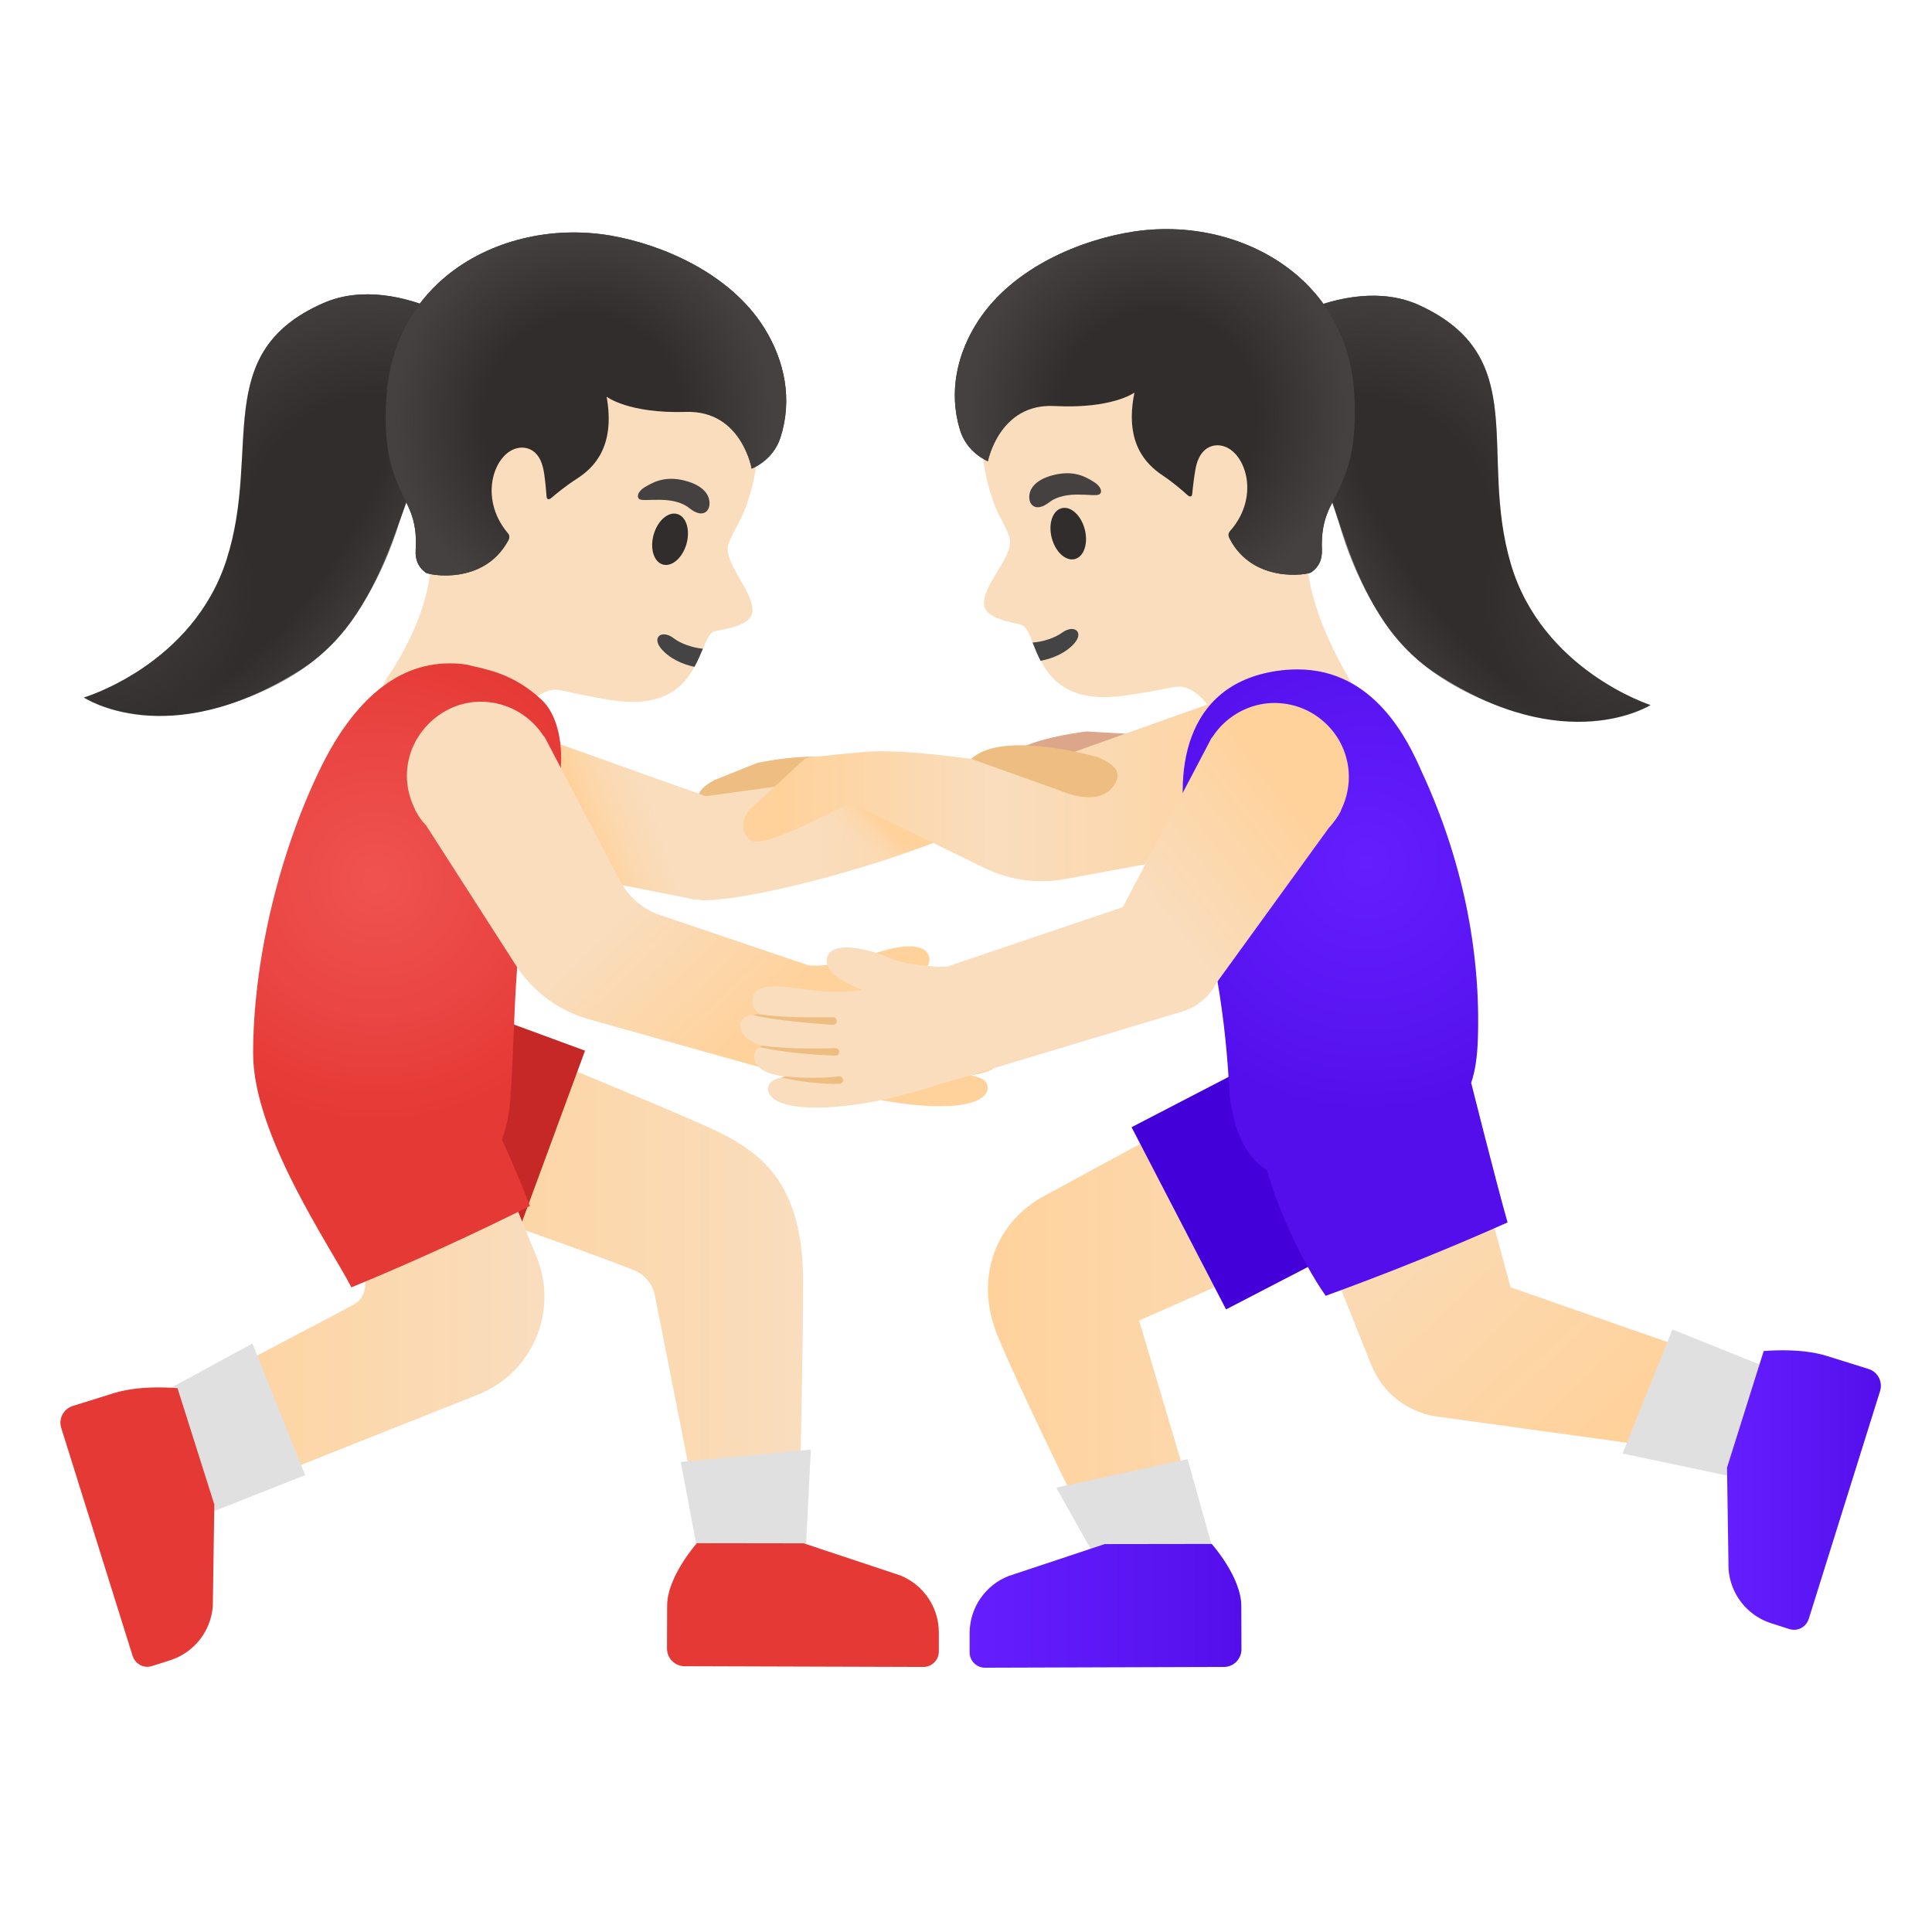 <?xml version="1.0" encoding="utf-8"?>
<!-- Generator: Adobe Illustrator 24.0.3, SVG Export Plug-In . SVG Version: 6.00 Build 0)  -->
<svg version="1.1" id="Layer_1" xmlns="http://www.w3.org/2000/svg" x="0px"
     y="0px"
     viewBox="0 0 128 128" style="enable-background:new 0 0 128 128;" xml:space="preserve">
<linearGradient id="leg_3_" gradientUnits="userSpaceOnUse" x1="25.87" y1="43.359" x2="53.21" y2="43.359"
                gradientTransform="matrix(1 0 0 -1 0 128)">
	<stop offset="0" style="stop-color:#FFD29C"/>
    <stop offset="1" style="stop-color:#F9DDBD"/>
</linearGradient>
    <path id="leg_2_" style="fill:url(#leg_3_);" d="M47.57,74.98c-2.33-1.16-19.01-7.95-19.01-7.95l-2.69,11.38
	c0,0,11.93,4.07,16.12,5.74c0.72,0.29,1.25,0.92,1.4,1.68l3.24,16.41l6.28,0.01c0,0,0.3-12.28,0.3-17.28
	C53.21,78.47,50.52,76.44,47.57,74.98z"/>
    <path id="pants" style="fill:#C62828;" d="M29.54,66.22c-0.85-0.31-1.71-0.45-2.56-0.45c-3.01,0-5.84,1.85-6.94,4.84
	c-1.41,3.83,0.55,8.08,4.39,9.49l9.22,3.39l5.11-13.88L29.54,66.22z"/>
    <linearGradient id="arm_5_" gradientUnits="userSpaceOnUse" x1="10.42" y1="42.584" x2="36.071" y2="42.584"
                    gradientTransform="matrix(1 0 0 -1 0 128)">
	<stop offset="0" style="stop-color:#FFD29C"/>
        <stop offset="1" style="stop-color:#F9DDBD"/>
</linearGradient>
    <path id="arm_4_" style="fill:url(#arm_5_);" d="M35.55,83.27l-4.92-12.05l-10.87,4.37l4.22,8.73c0.45,0.75,0.19,1.71-0.57,2.13
	L10.42,93.3l3.09,6.31l18.15-7.21C35.27,90.97,37.02,86.87,35.55,83.27z"/>
    <path id="darkTone" style="fill:#DBA689;" d="M75.06,48.64l-3.08-0.18c-0.78,0.1-4.72,0.64-5.49,1.98
	c-0.19,0.32-0.21,0.68-0.09,0.93c0.18,0.81,0.84,1.37,1.56,1.37c0.1,0,0.19-0.01,0.29-0.03c0,0,0,0,0.01,0l6.94-1.6
	c1.17-0.41,1.39-1.12,1.41-1.21c0.02-0.06,0.02-0.13,0.01-0.19C76.53,48.97,75.69,48.78,75.06,48.64z"/>
    <g id="face">
	<path id="head_3_" style="fill:#F9DDBD;" d="M48.29,35.97c-0.51,1.21,1.61,3.08,1.56,4.53c-0.05,1.1-2.4,1.22-2.62,1.37
		c-0.26,0.18-0.45,0.59-0.66,1.11c-0.16,0.37-0.33,0.78-0.56,1.2c-0.76,1.4-2.16,2.79-5.73,2.17c-2.35-0.4-2.55-0.53-3.29-0.64
		c-1.47-0.22-2.7,1.98-2.7,1.98s-2.87,5.18-6.52,2.96c-4.18-2.53-2.12-5.76-2.12-5.76s3.84-5.24,2.7-9.75
		c-1.09-4.31-0.71-11.27,1.48-13.41c3.43-3.33,9.71-5.01,14.09-3.12c4.91,2.13,6.74,6.51,6.3,11.36c-0.16,1.75-0.64,3.43-1.22,4.56
		C48.93,34.67,48.38,35.64,48.29,35.97z"/>
        <path id="mouth_3_" style="fill:#444444;" d="M46.57,42.98c-0.16,0.37-0.33,0.78-0.56,1.2c-0.81-0.17-1.67-0.56-2.22-1.22
		c-0.62-0.76,0.07-1.27,0.85-0.67C45.08,42.63,45.88,42.92,46.57,42.98z"/>

        <ellipse id="eye_1_" transform="matrix(0.273 -0.962 0.962 0.273 -2.1 68.686)" style="fill:#312D2D;"
                 cx="44.4" cy="35.73" rx="1.74" ry="1.13"/>
        <path id="eyebrow_1_" style="fill:#454140;" d="M42.38,33.08c-0.24-0.14-0.11-0.55,0.35-0.81c0.46-0.27,1.2-0.72,2.41-0.48
		c1.29,0.27,1.77,0.85,1.85,1.36c0.12,0.69-0.4,1.25-1.3,0.53C44.59,32.78,42.72,33.27,42.38,33.08z"/>
        <g id="hairGroup_7_">
		<path id="hair_8_" style="fill:#312D2D;" d="M15.02,37.05c2.32-7.3-1.1-13.69,6.42-16.98c4.97-2.16,11.65,2.35,12.41,4.28
			c1.47,3.73-3.63,4.45-5.09,5.4c-2.16,1.41-2.5,10.65-8.94,14.69c-8.72,5.47-14.26,1.77-14.26,1.77S12.79,44.07,15.02,37.05z"/>
            <g id="hairHighlights_7_">
			
				<radialGradient id="SVGID_1_" cx="-36.553" cy="-76.907" r="18.254"
                                gradientTransform="matrix(-0.83 -0.434 0.433 -0.818 28.361 -43.64)"
                                gradientUnits="userSpaceOnUse">
				<stop offset="0.526" style="stop-color:#454140;stop-opacity:0"/>
                    <stop offset="1" style="stop-color:#454140"/>
			</radialGradient>
                <path style="fill:url(#SVGID_1_);" d="M15.77,33.52c0.73-5.79-0.61-10.7,5.67-13.44c4.97-2.17,11.65,2.35,12.41,4.28
				c1.47,3.73-3.63,4.45-5.09,5.4C26.6,31.17,15.77,33.52,15.77,33.52z"/>

                <radialGradient id="SVGID_2_" cx="-19.84" cy="-91.163" r="19.521"
                                gradientTransform="matrix(0.807 0.473 -0.501 0.802 -22.487 121.979)"
                                gradientUnits="userSpaceOnUse">
				<stop offset="0" style="stop-color:#454140"/>
                    <stop offset="0.526" style="stop-color:#454140;stop-opacity:0"/>
			</radialGradient>
                <path style="fill:url(#SVGID_2_);" d="M15.02,37.05c0.58-1.82,0.82-3.75,0.95-5.69c0.11-1.73,0.11-3.24,1.83-4.16
				c2.71-1.46,6.84-0.88,9.56,1.34c0.82,0.67,1.25,1.3,0.83,2.04c-0.3,0.53-0.63,1-0.86,1.59c-0.51,1.33-0.94,2.7-1.46,4.03
				c-1.24,3.19-2.96,6.33-6.05,8.26c-8.72,5.47-14.26,1.77-14.26,1.77S12.79,44.07,15.02,37.05z"/>

                <radialGradient id="SVGID_3_" cx="-28.263" cy="-78.867" r="11.152"
                                gradientTransform="matrix(0.806 0.475 -1.304 2.068 -62.353 210.174)"
                                gradientUnits="userSpaceOnUse">
				<stop offset="0.526" style="stop-color:#454140;stop-opacity:0"/>
                    <stop offset="1" style="stop-color:#454140"/>
			</radialGradient>
                <path style="fill:url(#SVGID_3_);" d="M11.51,47.41c0,0,8.03-0.59,12.01-6.59c1.59-2.4,2.46-4.62,2.92-6.16
				c0.4-1.34,2.49-6.53,4.32-7.45C30.76,27.21,17.6,33.45,11.51,47.41z"/>
		</g>
	</g>
        <g id="hairGroup_6_">
		<path id="hair_7_" style="fill:#312D2D;" d="M29.57,18.29c2.87-2.36,6.94-3.36,10.9-2.68c3.44,0.6,7.92,2.52,10.17,6.13
			c1.35,2.17,1.88,4.74,1.06,7.27c-0.5,1.52-1.9,2.04-1.9,2.04s-0.67-3.87-4.33-3.76c-3.85,0.12-5.28-1.01-5.28-1.01
			c0.59,3.3-0.83,4.71-1.99,5.45c-0.66,0.42-1.3,0.94-1.66,1.25c-0.19,0.16-0.31,0.12-0.33-0.1c-0.04-0.52-0.12-1.46-0.24-1.92
			c-0.38-1.54-1.57-1.29-1.58-1.29c-1.59,0.21-2.77,3.25-0.75,5.65c0.05,0.06,0.19,0.21,0.03,0.5c-1.63,2.99-5.29,2.28-5.48,2.11
			c0,0-0.01-0.01-0.01-0.01c-0.02-0.01-0.03-0.03-0.05-0.04c-0.43-0.34-0.63-0.83-0.59-1.43c0.14-2.2-0.62-3.01-1.06-4.08
			c-0.52-1.23-1.1-2.63-0.88-6.08C25.81,23.02,27.18,20.26,29.57,18.29z"/>

            <radialGradient id="hairHighlights_1_" cx="62.659" cy="67.974" r="15.91"
                            gradientTransform="matrix(-0.765 -0.173 0.168 -0.798 75.157 92.842)"
                            gradientUnits="userSpaceOnUse">
			<stop offset="0.526" style="stop-color:#454140;stop-opacity:0"/>
                <stop offset="1" style="stop-color:#454140"/>
		</radialGradient>
            <path id="hairHighlights_6_" style="fill:url(#hairHighlights_1_);" d="M29.57,18.29c2.87-2.36,6.94-3.36,10.9-2.68
			c3.44,0.6,7.92,2.52,10.17,6.13c1.35,2.17,1.88,4.74,1.06,7.27c-0.5,1.52-1.9,2.04-1.9,2.04s-0.67-3.87-4.33-3.76
			c-3.85,0.12-5.28-1.01-5.28-1.01c0.59,3.3-0.83,4.71-1.99,5.45c-0.66,0.42-1.3,0.94-1.66,1.25c-0.19,0.16-0.31,0.12-0.33-0.1
			c-0.04-0.52-0.12-1.46-0.24-1.92c-0.38-1.54-1.57-1.29-1.58-1.29c-1.59,0.21-2.77,3.25-0.75,5.65c0.05,0.06,0.19,0.21,0.03,0.5
			c-1.63,2.99-5.29,2.28-5.48,2.11c0,0-0.01-0.01-0.01-0.01c-0.02-0.01-0.03-0.03-0.05-0.04c-0.43-0.34-0.63-0.83-0.59-1.43
			c0.14-2.2-0.62-3.01-1.06-4.08c-0.52-1.23-1.1-2.63-0.88-6.08C25.81,23.02,27.18,20.26,29.57,18.29z"/>
	</g>
</g>
    <g id="face_3_">
	<path id="head_4_" style="fill:#F9DDBD;" d="M66.85,35.52c0.48,1.22-1.68,3.04-1.66,4.49c0.03,1.1,2.37,1.27,2.59,1.43
		c0.26,0.19,0.44,0.6,0.64,1.12c0.15,0.37,0.31,0.79,0.53,1.21c0.73,1.42,2.1,2.84,5.68,2.3c2.36-0.35,2.56-0.47,3.3-0.57
		c1.47-0.19,2.65,2.04,2.65,2.04s2.75,5.24,6.45,3.1c4.24-2.44,3.29-4.16,3.29-4.16s-4.77-6.87-3.53-11.35
		c1.18-4.28,0.96-11.26-1.18-13.44c-3.36-3.41-9.6-5.22-14.02-3.43c-4.96,2.02-6.88,6.36-6.55,11.22c0.12,1.75,0.56,3.44,1.12,4.59
		C66.24,34.21,66.76,35.19,66.85,35.52z"/>
        <path id="mouth_4_" style="fill:#444444;" d="M68.41,42.57c0.15,0.37,0.31,0.79,0.53,1.21c0.81-0.15,1.68-0.52,2.25-1.17
		c0.64-0.75-0.04-1.27-0.83-0.69C69.91,42.25,69.1,42.53,68.41,42.57z"/>

        <ellipse id="eye_3_" transform="matrix(0.968 -0.252 0.252 0.968 -6.625 18.945)" style="fill:#312D2D;"
                 cx="70.75" cy="35.37" rx="1.13" ry="1.74"/>
        <path id="eyebrow_3_" style="fill:#454140;" d="M72.82,32.76c0.25-0.14,0.12-0.54-0.33-0.82s-1.18-0.75-2.4-0.53
		c-1.29,0.24-1.79,0.81-1.88,1.32c-0.13,0.68,0.38,1.26,1.29,0.56C70.62,32.41,72.48,32.95,72.82,32.76z"/>
        <g id="hairGroup_5_">
		<path id="hair_5_" style="fill:#312D2D;" d="M100.09,37.34c-2.15-7.35,1.41-13.67-6.04-17.11c-4.92-2.27-11.7,2.09-12.5,4
			c-1.55,3.69,3.53,4.53,4.97,5.51c2.13,1.45,2.26,10.7,8.61,14.88c8.6,5.66,14.22,2.09,14.22,2.09S102.16,44.41,100.09,37.34z"/>
            <g id="hairHighlights_5_">
			
				<radialGradient id="SVGID_4_" cx="-49.412" cy="-70.531" r="18.254"
                                gradientTransform="matrix(0.839 -0.416 -0.415 -0.828 101.967 -43.7)"
                                gradientUnits="userSpaceOnUse">
				<stop offset="0.526" style="stop-color:#454140;stop-opacity:0"/>
                    <stop offset="1" style="stop-color:#454140"/>
			</radialGradient>
                <path style="fill:url(#SVGID_4_);" d="M99.42,33.79c-0.6-5.81,0.85-10.69-5.37-13.56c-4.92-2.27-11.7,2.09-12.5,4.01
				c-1.55,3.69,3.53,4.53,4.97,5.51C88.64,31.2,99.42,33.79,99.42,33.79z"/>

                <radialGradient id="SVGID_5_" cx="-32.699" cy="-84.786" r="19.521"
                                gradientTransform="matrix(-0.818 0.455 0.483 0.813 122.108 123.747)"
                                gradientUnits="userSpaceOnUse">
				<stop offset="0" style="stop-color:#454140"/>
                    <stop offset="0.526" style="stop-color:#454140;stop-opacity:0"/>
			</radialGradient>
                <path style="fill:url(#SVGID_5_);" d="M100.09,37.34c-0.54-1.83-0.74-3.76-0.82-5.71c-0.07-1.73-0.04-3.24-1.74-4.2
				c-2.67-1.52-6.81-1.03-9.59,1.13c-0.84,0.65-1.28,1.27-0.88,2.02c0.29,0.54,0.61,1.01,0.83,1.61c0.48,1.34,0.88,2.72,1.37,4.06
				c1.17,3.21,2.82,6.39,5.86,8.39c8.6,5.66,14.22,2.09,14.22,2.09S102.16,44.41,100.09,37.34z"/>

                <radialGradient id="SVGID_6_" cx="-41.123" cy="-72.49" r="11.152"
                                gradientTransform="matrix(-0.816 0.457 1.258 2.097 155.092 204.655)"
                                gradientUnits="userSpaceOnUse">
				<stop offset="0.526" style="stop-color:#454140;stop-opacity:0"/>
                    <stop offset="1" style="stop-color:#454140"/>
			</radialGradient>
                <path style="fill:url(#SVGID_6_);" d="M103.37,47.77c0,0-8.02-0.77-11.86-6.86c-1.54-2.43-2.36-4.67-2.79-6.22
				c-0.38-1.35-2.35-6.59-4.16-7.55C84.57,27.15,97.59,33.69,103.37,47.77z"/>
		</g>
	</g>
        <g id="hairGroup_4_">
		<path id="hair_4_" style="fill:#312D2D;" d="M85.96,18.26c-2.82-2.43-6.87-3.52-10.84-2.92c-3.45,0.52-7.97,2.35-10.3,5.9
			c-1.4,2.14-1.99,4.7-1.22,7.24c0.46,1.53,1.85,2.08,1.85,2.08s0.75-3.86,4.41-3.66c3.84,0.2,5.3-0.89,5.3-0.89
			c-0.67,3.29,0.73,4.73,1.87,5.49c0.65,0.43,1.28,0.97,1.63,1.29c0.19,0.17,0.31,0.13,0.33-0.09c0.05-0.52,0.16-1.46,0.28-1.92
			c0.42-1.53,1.6-1.26,1.61-1.26c1.58,0.24,2.7,3.31,0.62,5.66c-0.05,0.06-0.19,0.21-0.04,0.5c1.56,3.02,5.24,2.4,5.43,2.23
			c0,0,0.01-0.01,0.01-0.01c0.02-0.01,0.03-0.03,0.05-0.04c0.44-0.33,0.65-0.81,0.63-1.42c-0.09-2.2,0.68-3,1.15-4.06
			c0.54-1.22,1.16-2.61,1.01-6.06C89.61,23.07,88.3,20.28,85.96,18.26z"/>

            <radialGradient id="hairHighlights_2_" cx="46.701" cy="71.456" r="15.91"
                            gradientTransform="matrix(0.769 -0.156 -0.15 -0.802 51.526 92.083)"
                            gradientUnits="userSpaceOnUse">
			<stop offset="0.526" style="stop-color:#454140;stop-opacity:0"/>
                <stop offset="1" style="stop-color:#454140"/>
		</radialGradient>
            <path id="hairHighlights_4_" style="fill:url(#hairHighlights_2_);" d="M85.96,18.26c-2.82-2.43-6.87-3.52-10.84-2.92
			c-3.45,0.52-7.97,2.35-10.3,5.9c-1.4,2.14-1.99,4.7-1.22,7.24c0.46,1.53,1.85,2.08,1.85,2.08s0.75-3.86,4.41-3.66
			c3.84,0.2,5.3-0.89,5.3-0.89c-0.67,3.29,0.73,4.73,1.87,5.49c0.65,0.43,1.28,0.97,1.63,1.29c0.19,0.17,0.31,0.13,0.33-0.09
			c0.05-0.52,0.16-1.46,0.28-1.92c0.42-1.53,1.6-1.26,1.61-1.26c1.58,0.24,2.7,3.31,0.62,5.66c-0.05,0.06-0.19,0.21-0.04,0.5
			c1.56,3.02,5.24,2.4,5.43,2.23c0,0,0.01-0.01,0.01-0.01c0.02-0.01,0.03-0.03,0.05-0.04c0.44-0.33,0.65-0.81,0.63-1.42
			c-0.09-2.2,0.68-3,1.15-4.06c0.54-1.22,1.16-2.61,1.01-6.06C89.61,23.07,88.3,20.28,85.96,18.26z"/>
	</g>
</g>
    <path id="tone_4_" style="fill:#EDBD82;" d="M56.45,51.65c0.03-0.38-0.1-0.71-0.37-0.96c-1.15-1.04-5.06-0.33-5.92-0.14l-2.85,1.14
	c-0.4,0.23-1.25,0.71-1.08,1.49c0.01,0.06,0.04,0.12,0.07,0.17c0.04,0.07,0.48,0.68,1.76,0.71l7.04-0.64c0.01,0,0.01,0,0.01,0
	C55.96,53.3,56.55,52.49,56.45,51.65z"/>
    <linearGradient id="arm_6_" gradientUnits="userSpaceOnUse" x1="31.51" y1="74.029" x2="68.715" y2="74.029"
                    gradientTransform="matrix(1 0 0 -1 0 128)">
	<stop offset="0.599" style="stop-color:#F9DDBD"/>
        <stop offset="1" style="stop-color:#FFD29C"/>
</linearGradient>
    <path id="arm_3_" style="fill:url(#arm_6_);" d="M68.63,52.09c-0.31,0.84-2.39,1.99-5.2,3.14c-0.15,0.06-0.3,0.12-0.45,0.18
	c-0.81,0.32-1.68,0.65-2.57,0.96c-0.31,0.11-0.63,0.22-0.94,0.33c-4.78,1.6-10.16,2.91-12.87,2.95h-0.01
	c-0.08,0-0.16-0.03-0.23-0.05c-0.16,0-0.31,0-0.47-0.02c-0.15-0.02-0.29-0.07-0.44-0.11v0.01l-0.39-0.08l-6.2-1.24l-7.35-1.47
	l2.65-8.21l0.06-0.19l8.27,2.94l4.28,1.52c2.14-0.29,12.86-1.76,14.54-2.13c0.77-0.16,2.31-0.36,3.78-0.36
	C67.19,50.26,69.15,50.66,68.63,52.09z"/>
    <linearGradient id="shadow_2_" gradientUnits="userSpaceOnUse" x1="56.52" y1="71.474" x2="58.474" y2="73.427"
                    gradientTransform="matrix(1 0 0 -1 0 128)">
	<stop offset="0" style="stop-color:#F9DDBD;stop-opacity:0"/>
        <stop offset="1" style="stop-color:#FFD29C"/>
</linearGradient>
    <path id="shadow_1_" style="fill:url(#shadow_2_);" d="M62.98,55.41c-0.81,0.32-4.9,1.73-5.22,1.84c-1.84-0.94-4.03-3.28-4.03-3.28
	l3.5-2.13L62.98,55.41z"/>
    <linearGradient id="shadow_3_" gradientUnits="userSpaceOnUse" x1="43.908" y1="75.769" x2="38.745" y2="73.815"
                    gradientTransform="matrix(1 0 0 -1 0 128)">
	<stop offset="0" style="stop-color:#F9DDBD;stop-opacity:0"/>
        <stop offset="1" style="stop-color:#FFD29C"/>
</linearGradient>
    <polygon id="shadow" style="fill:url(#shadow_3_);"
             points="45.06,59.4 38.86,58.16 34.16,48.48 34.22,48.29 42.49,51.23 "/>
    <linearGradient id="arm_7_" gradientUnits="userSpaceOnUse" x1="86.588" y1="75.68" x2="51.965" y2="75.68"
                    gradientTransform="matrix(1 0 0 -1 0 128)">
	<stop offset="0" style="stop-color:#FFD29C"/>
        <stop offset="0.599" style="stop-color:#F9DDBD"/>
        <stop offset="1" style="stop-color:#FFD29C"/>
</linearGradient>
    <path id="arm_2_" style="fill:url(#arm_7_);" d="M85.62,47.82c-1.23-1.32-3.06-1.85-4.81-1.41c-0.05,0-0.1,0.01-0.15,0.03
	l-0.07,0.03c-0.06,0.01-0.12,0.04-0.24,0.08l-12.1,4.3c-1.85-0.3-7.42-1.17-10.33-1.07c-1.09,0.04-4.26,0.4-4.39,0.42
	c-0.1,0.01-0.2,0.06-0.28,0.13l-3.38,3.13c-0.66,0.54-0.82,1.39-0.39,1.98c0.28,0.39,0.67,0.92,6.14-1.89
	c0.46-0.23,1.01-0.24,1.48-0.01l8.13,3.97c1.18,0.58,2.45,0.87,3.73,0.87c0.51,0,1.03-0.04,1.55-0.13l11.85-2.19
	c0.45-0.03,0.88-0.12,1.26-0.25c0.06-0.01,0.12-0.04,0.17-0.07c1.13-0.44,2.02-1.23,2.58-2.3C87.33,51.62,87.02,49.31,85.62,47.82z"
    />
    <path id="tone_3_" style="fill:#EDBD82;" d="M72.71,50.16c0,0-6.31-1.84-8.36,0.12l5.92,2.11c0,0,2.84,1.32,3.71-0.68
	C74.35,50.87,73.21,50.37,72.71,50.16z"/>
    <linearGradient id="leg_4_" gradientUnits="userSpaceOnUse" x1="65.453" y1="42.114" x2="94.17" y2="42.114"
                    gradientTransform="matrix(1 0 0 -1 0 128)">
	<stop offset="0" style="stop-color:#FFD29C"/>
        <stop offset="1" style="stop-color:#F9DDBD"/>
</linearGradient>
    <path id="leg_1_" style="fill:url(#leg_4_);" d="M94.17,79.23l-4.7-11.01L69.19,79.23c-3.12,1.67-4.71,5.33-3.1,9.26
	c1.73,4.23,7.14,15.06,7.14,15.06l6.64-1.26l-4.4-14.8L94.17,79.23z"/>
    <path id="pants_1_" style="fill:#4300D9;" d="M93.38,72.79c-1.21-2.33-3.58-3.67-6.04-3.67c-1.05,0-2.12,0.25-3.13,0.77l-9.24,4.79
	l6.26,12.07l9.24-4.79C93.8,80.23,95.11,76.13,93.38,72.79z"/>
    <linearGradient id="leg_5_" gradientUnits="userSpaceOnUse" x1="107.702" y1="34.391" x2="89.632" y2="53.368"
                    gradientTransform="matrix(1 0 0 -1 0 128)">
	<stop offset="0" style="stop-color:#FFD29C"/>
        <stop offset="1" style="stop-color:#F9DDBD"/>
</linearGradient>
    <path id="leg" style="fill:url(#leg_5_);" d="M100.08,85.29l-5.61-20.68L82.29,69l8.53,21.36l0.05,0.1
	c0.26,0.64,0.64,1.25,1.15,1.78c0.67,0.69,1.48,1.15,2.34,1.42l-0.01,0.02l0.21,0.04c0.26,0.07,0.53,0.12,0.8,0.15l20.35,2.81
	l2.15-5.19L100.08,85.29z"/>
    <radialGradient id="shirt_2_" cx="90.529" cy="70.823" r="16.528" gradientTransform="matrix(1 0 0 -1 0 128)"
                    gradientUnits="userSpaceOnUse">
	<stop offset="0" style="stop-color:#651FFF"/>
        <stop offset="0.705" style="stop-color:#5914F2"/>
        <stop offset="1" style="stop-color:#530EEB"/>
</radialGradient>
    <path id="shirt" style="fill:url(#shirt_2_);" d="M97.47,71.74c0.28-0.83,0.4-1.76,0.44-2.83c0.21-5.88-1.03-11.99-3.72-17.79
	c-0.89-2.03-3.12-6.77-8.22-6.77c-0.25,0-0.51,0.01-0.77,0.03c-6.58,0.59-7.5,6.44-6.5,11.14c1.43,6.7,2.4,10.31,2.74,16.6
	c0.12,2.13,0.88,4.46,2.49,5.38c0.69,2.49,2.26,6,3.9,8.35c4.07-1.48,8.1-3.1,12.05-4.86C99.06,78.09,97.47,71.74,97.47,71.74z"/>
    <radialGradient id="shirt_3_" cx="24.923" cy="69.755" r="16.3" gradientTransform="matrix(1 0 0 -1 0 128)"
                    gradientUnits="userSpaceOnUse">
	<stop offset="0" style="stop-color:#EF5350"/>
        <stop offset="0.545" style="stop-color:#EA4643"/>
        <stop offset="0.987" style="stop-color:#E53935"/>
</radialGradient>
    <path id="shirt_1_" style="fill:url(#shirt_3_);" d="M36.05,55.11c1.91-4.41,1.07-7.58-0.14-8.72c-2.02-1.91-3.98-2.07-4.96-2.35
	c-0.41-0.07-0.79-0.09-1.16-0.09c-3.74,0-6.6,2.83-8.67,7.18c-2.76,5.77-4.35,12.79-4.35,18.67c0,5.42,5.19,12.9,6.51,15.49
	c4-1.65,7.95-3.45,11.83-5.39c-0.41-1.08-1.09-2.74-1.86-4.41c0.3-0.76,0.48-1.65,0.55-2.57C34.24,67.44,33.83,61.04,36.05,55.11z"
    />
    <linearGradient id="arm_8_" gradientUnits="userSpaceOnUse" x1="31.689" y1="82.782" x2="51.689" y2="61.573"
                    gradientTransform="matrix(1 0 0 -1 0 128)">
	<stop offset="0.599" style="stop-color:#F9DDBD"/>
        <stop offset="1" style="stop-color:#FFD29C"/>
</linearGradient>
    <path id="arm_1_" style="fill:url(#arm_8_);" d="M67.14,67.44c-0.21-0.22-0.56-0.31-1.14-0.32c0.16-0.11,0.28-0.25,0.37-0.4
	c0.15-0.25,0.18-0.53,0.08-0.82c-0.28-0.85-1.73-0.67-3.55-0.43c-0.72,0.09-1.45,0.19-1.86,0.15c-0.32,0.02-1.1,0.02-1.79-0.12
	c0.03-0.01,0.07-0.03,0.1-0.04c0.77-0.34,1.65-0.73,2.02-1.3c0.38-0.56,0.14-0.95,0.02-1.09c-0.63-0.74-2.77-0.24-4.07,0.36
	c-0.74,0.33-2.71,0.58-3.43,0.54c-0.07-0.01-0.15,0-0.28,0l-9.86-3.34c-1.16-0.39-2.11-1.2-2.68-2.29l-4.86-9.27
	c-0.03-0.06-0.06-0.12-0.07-0.13l-0.05-0.09c-0.02-0.04-0.05-0.08-0.09-0.11c-0.98-1.5-2.69-2.36-4.49-2.24
	c-2.03,0.14-3.83,1.63-4.38,3.62c-0.32,1.17-0.19,2.38,0.36,3.49c0.01,0.03,0.02,0.07,0.04,0.1c0.18,0.35,0.43,0.7,0.71,0.99
	l5.93,9.24c1.12,1.75,2.85,3.03,4.85,3.59l14.58,4.09c0.06,0.02,0.12,0.02,0.18,0c0.67,0.29,1.49,0.51,2.43,0.75l0.58,0.15
	c1.65,0.45,3.74,0.77,5.46,0.77c1.65,0,2.94-0.3,3.17-1.06c0.04-0.14,0.01-0.37-0.07-0.49c-0.15-0.24-0.44-0.38-1.06-0.5
	c1.08-0.13,1.96-0.45,2.06-1.26c0.02-0.19-0.03-0.37-0.16-0.52c-0.09-0.11-0.21-0.19-0.38-0.25c0.78-0.21,1.36-0.57,1.47-1.21
	c0,0,0,0,0,0C67.34,67.78,67.28,67.58,67.14,67.44z"/>
    <linearGradient id="arm_9_" gradientUnits="userSpaceOnUse" x1="61.249" y1="59.218" x2="84.038" y2="76.798"
                    gradientTransform="matrix(1 0 0 -1 0 128)">
	<stop offset="0.599" style="stop-color:#F9DDBD"/>
        <stop offset="1" style="stop-color:#FFD29C"/>
</linearGradient>
    <path id="arm" style="fill:url(#arm_9_);" d="M89.35,51.09c-0.11-1.31-0.72-2.5-1.73-3.35c-1-0.85-2.27-1.25-3.58-1.15
	c-1.5,0.13-2.87,0.95-3.7,2.22c-0.03,0.03-0.06,0.07-0.09,0.11l-0.03,0.06c-0.03,0.05-0.06,0.11-0.13,0.25l-5.7,10.87l-11.67,3.95
	c-0.09-0.01-0.18-0.02-0.25-0.01c-0.72,0.05-2.7-0.2-3.44-0.53c-1.31-0.6-3.44-1.11-4.08-0.37c-0.12,0.15-0.35,0.53,0.02,1.1
	c0.38,0.57,1.26,0.96,2.03,1.3c0.03,0.01,0.06,0.03,0.09,0.04c-0.69,0.14-1.48,0.14-1.87,0.12c-0.32,0.04-1.06-0.05-1.77-0.15
	c-1.83-0.23-3.27-0.42-3.56,0.44c-0.09,0.28-0.06,0.56,0.09,0.81c0.09,0.15,0.21,0.28,0.37,0.4c-0.2,0-0.37,0.01-0.51,0.03
	c-0.29,0.05-0.49,0.13-0.63,0.28s-0.2,0.35-0.16,0.55v0.01c0.11,0.63,0.69,0.99,1.45,1.2c0,0,0.01,0.01,0.02,0.01
	c-0.07,0.03-0.14,0.06-0.2,0.09c-0.08,0.06-0.14,0.11-0.2,0.17c-0.12,0.15-0.18,0.34-0.16,0.52c0.11,0.78,0.9,1.1,1.92,1.24
	c0.05,0.01,0.1,0.01,0.15,0.02c-0.09,0.02-0.18,0.04-0.26,0.06c-0.44,0.11-0.67,0.24-0.8,0.45c-0.08,0.12-0.11,0.35-0.07,0.48
	c0.23,0.77,1.53,1.07,3.18,1.07c1.72,0,3.8-0.32,5.45-0.77l0.58-0.15c0.92-0.24,1.73-0.45,2.4-0.74c0.07,0.01,0.14,0.01,0.21-0.01
	l15.19-4.57c0.09-0.02,0.17-0.04,0.28-0.08l0.36-0.11c0.03-0.01,0.07-0.03,0.1-0.05c0.03-0.01,0.08-0.03,0.09-0.03
	c0.81-0.36,1.49-1.01,1.87-1.77l7.42-10.24c0.33-0.36,0.58-0.71,0.78-1.08c0.02-0.05,0.04-0.09,0.05-0.14
	C89.25,52.83,89.42,51.96,89.35,51.09z"/>
    <path id="tone_2_" style="fill:#EDBD82;" d="M55.44,67.64c0,0.14-0.11,0.25-0.25,0.26c0,0-3.78-0.24-5.35-0.67
	c0.14-0.02,0.31-0.03,0.51-0.03c1.52,0.23,3.41,0.21,4.84,0.2C55.32,67.39,55.44,67.5,55.44,67.64z"/>
    <path id="tone_1_" style="fill:#EDBD82;" d="M50.32,69.37c1.57,0.36,3.43,0.5,5.02,0.57c0,0,0.01,0,0.02,0
	c0.14,0,0.24-0.12,0.24-0.26c-0.01-0.14-0.12-0.24-0.26-0.24c-1.51,0.06-3.29,0.04-4.82-0.16c-0.01,0-0.02-0.01-0.02-0.01
	L50.32,69.37z"/>
    <path id="tone" style="fill:#EDBD82;" d="M55.85,71.53c0.02,0.13-0.08,0.26-0.22,0.28H55.6c-1.16,0.02-2.69-0.15-3.83-0.43
	c0.08-0.02,0.17-0.04,0.26-0.06c1.13,0.11,2.51,0.13,3.53-0.01C55.7,71.29,55.83,71.39,55.85,71.53z"/>
    <polygon id="sock" style="fill:#E0E0E0;" points="45.1,96.86 46.41,103.79 53.33,103.79 53.72,96.04 "/>
    <path id="shoe" style="fill:#E53935;" d="M59.63,104.37l-6.38-2.12l-7.08-0.01c0,0-1.96,2.2-1.97,4.13l-0.01,2.85
	c0,0.64,0.52,1.17,1.16,1.17l15.83,0.05c0.56,0,1.02-0.46,1.02-1.02v-1.29C62.19,106.47,61.17,104.98,59.63,104.37z"/>
    <polygon id="sock_1_" style="fill:#E0E0E0;" points="78.68,96.67 69.98,98.56 73.28,104.44 80.67,103.77 "/>
    <linearGradient id="shoe_4_" gradientUnits="userSpaceOnUse" x1="64.24" y1="21.609" x2="82.25" y2="21.609"
                    gradientTransform="matrix(1 0 0 -1 0 128)">
	<stop offset="0" style="stop-color:#651FFF"/>
        <stop offset="0.705" style="stop-color:#5914F2"/>
        <stop offset="1" style="stop-color:#530EEB"/>
</linearGradient>
    <path id="shoe_1_" style="fill:url(#shoe_4_);" d="M82.24,106.42c0.01-1.93-1.96-4.13-1.96-4.13l-7.09,0.01l-6.38,2.12
	c-1.54,0.61-2.56,2.1-2.57,3.76v1.29c0,0.56,0.45,1.02,1.02,1.02l15.83-0.05c0.64,0,1.16-0.53,1.16-1.17L82.24,106.42z"/>
    <polygon id="sock_2_" style="fill:#E0E0E0;" points="16.72,89.01 9.1,93.16 11.64,101.12 20.22,97.73 "/>
    <path id="shoe_2_" style="fill:#E53935;" d="M11.76,91.97c0,0-0.51-0.05-1.24-0.05c-0.85,0-2,0.07-2.98,0.38l-2.72,0.85
	C4.21,93.34,3.86,94,4.06,94.61l4.73,15.11c0.14,0.43,0.54,0.71,0.97,0.71c0.1,0,0.21-0.02,0.31-0.05l1.22-0.39
	c1.58-0.51,2.69-1.93,2.81-3.59l0.1-6.72L11.76,91.97z"/>
    <polygon id="sock_3_" style="fill:#E0E0E0;" points="110.8,88.08 107.5,96.3 116.74,98.25 118.91,91.34 "/>
    <linearGradient id="shoe_5_" gradientUnits="userSpaceOnUse" x1="114.42" y1="29.279" x2="124.613" y2="29.279"
                    gradientTransform="matrix(1 0 0 -1 0 128)">
	<stop offset="0" style="stop-color:#651FFF"/>
        <stop offset="0.705" style="stop-color:#5914F2"/>
        <stop offset="1" style="stop-color:#530EEB"/>
</linearGradient>
    <path id="shoe_3_" style="fill:url(#shoe_5_);" d="M123.8,90.7l-2.72-0.85c-0.98-0.32-2.13-0.39-2.98-0.39
	c-0.73,0-1.25,0.05-1.25,0.05l-2.43,7.72l0.1,6.72c0.12,1.66,1.23,3.08,2.81,3.59l1.22,0.39c0.1,0.03,0.21,0.05,0.31,0.05
	c0.43,0,0.83-0.28,0.97-0.71l4.73-15.11C124.75,91.55,124.41,90.89,123.8,90.7z"/>
</svg>
